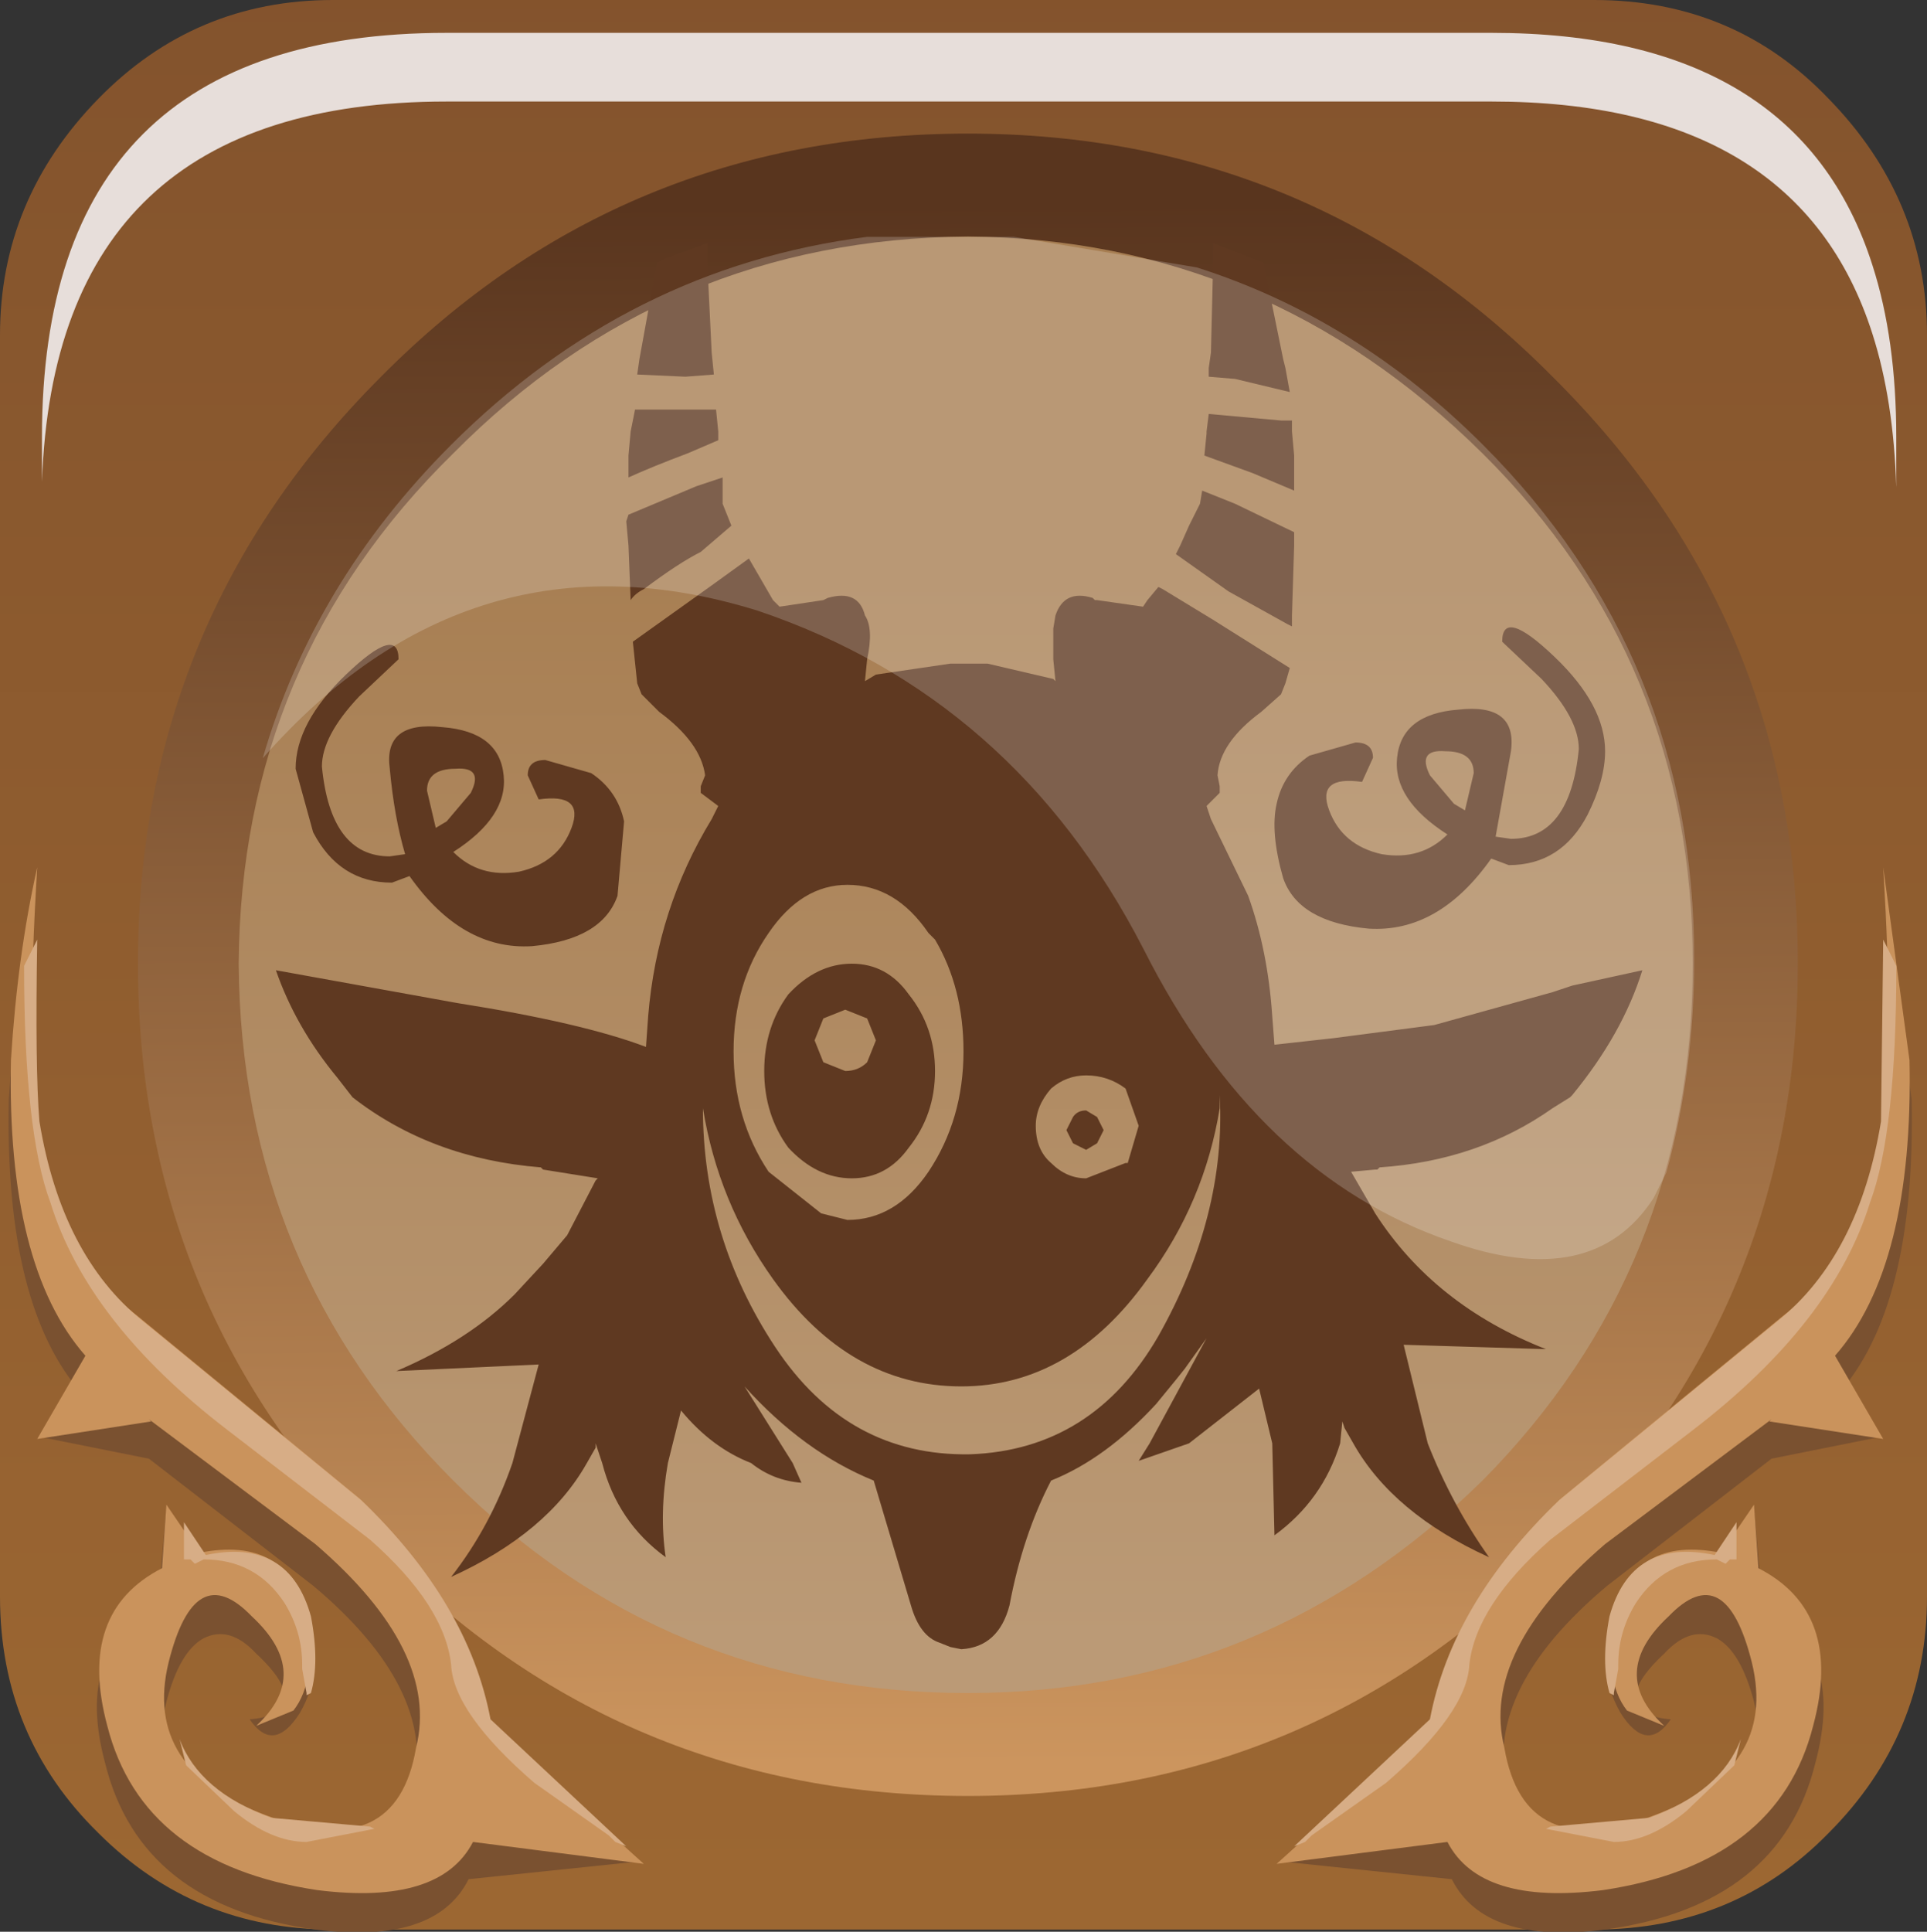 <?xml version="1.0" encoding="UTF-8" standalone="no"?>
<svg xmlns:xlink="http://www.w3.org/1999/xlink" height="66.15px" width="66.0px" xmlns="http://www.w3.org/2000/svg">
  <rect width="100%" height="100%" fill="#333333" stroke="none"/>
  <g transform="matrix(1.5, 0.0, 0.0, 1.5, -0.15, 0.0)">
    <use height="44.1" transform="matrix(1.0, 0.0, 0.0, 1.0, 0.1, 0.0)" width="44.0" xlink:href="#shape0"/>
    <use height="8.6" transform="matrix(1.208, 0.0, 0.0, 1.206, 1.058, 0.75)" width="35.05" xlink:href="#sprite0"/>
    <use height="20.15" transform="matrix(1.159, 0.0, 0.0, 1.161, 6.1, 5.35)" width="28.2" xlink:href="#sprite1"/>
  </g>
  <defs>
    <g id="shape0" transform="matrix(1.0, 0.0, 0.0, 1.0, -0.1, 0.0)">
      <path d="M7.65 8.2 Q13.5 2.25 21.9 2.25 30.25 2.25 36.15 8.2 42.0 14.1 42.0 22.45 42.0 30.8 36.15 36.75 30.25 42.65 21.9 42.65 13.5 42.65 7.65 36.75 1.7 30.8 1.7 22.45 1.7 14.1 7.65 8.2" fill="url(#gradient0)" fill-rule="evenodd" stroke="none"/>
      <path d="M22.1 4.7 Q14.9 4.7 9.8 9.8 4.75 14.95 4.75 22.05 4.75 29.25 9.8 34.35 14.85 39.45 22.1 39.45 29.25 39.45 34.3 34.35 39.4 29.25 39.4 22.05 39.4 14.85 34.3 9.8 29.25 4.7 22.1 4.7 M36.5 0.0 Q39.7 0.0 41.85 2.25 44.1 4.55 44.1 7.65 L44.1 36.45 Q44.1 39.6 41.85 41.85 39.7 44.05 36.5 44.05 L7.7 44.05 Q4.55 44.05 2.35 41.85 0.1 39.65 0.1 36.45 L0.1 7.65 Q0.1 4.55 2.35 2.25 4.55 0.0 7.7 0.0 L36.5 0.0" fill="url(#gradient1)" fill-rule="evenodd" stroke="none"/>
      <path d="M41.15 22.0 Q41.15 29.85 35.55 35.4 30.05 41.0 22.2 41.0 14.3 41.0 8.8 35.4 3.25 29.85 3.25 22.0 3.25 14.15 8.8 8.6 14.3 3.05 22.2 3.05 30.05 3.05 35.55 8.6 41.15 14.15 41.15 22.0 M33.95 10.35 Q29.0 5.45 22.2 5.4 15.3 5.45 10.45 10.35 5.6 15.1 5.55 22.0 5.6 28.95 10.45 33.8 15.3 38.65 22.2 38.65 29.0 38.65 33.95 33.8 38.75 28.95 38.75 22.0 38.75 15.1 33.95 10.35" fill="url(#gradient2)" fill-rule="evenodd" stroke="none"/>
      <path d="M0.3 25.1 Q0.45 22.65 0.9 20.65 0.65 24.85 0.9 26.5 1.25 29.5 3.2 30.95 L8.2 35.1 Q10.7 37.45 11.1 40.2 L14.65 42.5 10.8 42.9 Q10.05 44.4 7.3 44.05 3.3 43.5 2.5 40.25 1.8 37.65 3.7 36.65 L3.9 34.45 4.6 36.3 Q6.6 35.9 7.05 37.0 7.55 38.05 6.95 39.1 6.35 40.05 5.8 39.25 6.5 39.2 6.6 38.8 6.65 38.4 5.95 37.75 5.35 37.1 4.75 37.4 4.2 37.7 3.9 38.85 3.3 41.3 6.15 42.4 9.1 43.5 9.55 40.8 10.05 38.55 7.25 36.2 L3.5 33.3 1.0 32.8 2.0 31.85 Q0.2 29.85 0.3 25.1" fill="#7a5130" fill-rule="evenodd" stroke="none"/>
      <path d="M0.35 24.2 Q0.5 21.8 0.95 19.8 0.7 23.95 0.95 25.55 1.3 28.55 3.25 30.05 L8.3 34.2 Q10.75 36.55 11.15 39.25 L14.8 42.55 10.9 42.05 Q10.15 43.5 7.35 43.15 3.35 42.55 2.55 39.4 1.85 36.8 3.8 35.8 L3.9 34.35 4.65 35.45 Q6.65 35.05 7.1 36.85 7.35 38.35 6.8 39.05 L5.95 39.4 Q7.25 38.2 5.85 36.9 4.55 35.55 3.95 37.95 3.35 40.4 6.2 41.45 9.15 42.55 9.6 39.9 10.15 37.7 7.3 35.25 L3.5 32.4 3.55 32.45 0.95 32.85 2.05 30.95 Q0.25 28.9 0.35 24.2" fill="#ca935c" fill-rule="evenodd" stroke="none"/>
      <path d="M0.95 21.45 Q0.9 24.4 1.0 25.6 1.5 28.65 3.35 30.15 L8.35 34.25 Q10.8 36.6 11.3 39.25 L14.4 42.15 14.15 42.05 14.0 41.9 12.3 40.7 Q10.45 39.1 10.4 38.0 10.25 36.65 8.55 35.15 L5.3 32.65 Q2.1 30.2 1.25 27.45 0.65 25.85 0.65 22.05 L0.95 21.45 M6.6 36.6 Q5.95 35.6 4.75 35.6 L4.55 35.7 4.45 35.6 4.3 35.6 4.3 34.75 4.8 35.5 Q6.7 35.1 7.2 36.9 7.4 37.95 7.2 38.65 L7.1 38.7 7.1 38.65 7.0 38.1 7.0 38.0 Q7.0 37.25 6.6 36.6 M4.35 40.3 L4.2 39.7 Q4.65 40.9 6.3 41.5 L8.55 41.7 8.65 41.75 7.1 42.05 Q6.3 42.05 5.45 41.35 L4.35 40.3" fill="#d7ad86" fill-rule="evenodd" stroke="none"/>
      <path d="M43.75 25.1 Q43.85 29.85 42.05 31.85 L43.05 32.8 40.55 33.3 36.8 36.2 Q34.0 38.55 34.5 40.8 34.95 43.5 37.9 42.4 40.75 41.3 40.15 38.85 39.85 37.7 39.3 37.4 38.7 37.1 38.1 37.75 37.4 38.4 37.45 38.8 37.55 39.2 38.25 39.25 37.7 40.05 37.1 39.1 36.5 38.05 37.0 37.0 37.45 35.9 39.45 36.3 L40.15 34.45 40.35 36.65 Q42.25 37.65 41.55 40.25 40.75 43.5 36.75 44.05 34.0 44.4 33.25 42.9 L29.4 42.5 32.95 40.2 Q33.35 37.45 35.85 35.1 L40.85 30.95 Q42.8 29.5 43.15 26.5 43.4 24.85 43.15 20.65 L43.75 25.1" fill="#7a5130" fill-rule="evenodd" stroke="none"/>
      <path d="M43.7 24.2 Q43.8 28.9 42.0 30.95 L43.1 32.85 40.5 32.45 40.55 32.4 36.75 35.25 Q33.9 37.7 34.45 39.9 34.9 42.55 37.85 41.45 40.7 40.4 40.1 37.95 39.5 35.55 38.2 36.9 36.8 38.2 38.1 39.4 L37.25 39.05 Q36.7 38.35 36.95 36.85 37.4 35.05 39.4 35.45 L40.15 34.35 40.25 35.8 Q42.2 36.8 41.5 39.4 40.7 42.55 36.7 43.15 33.9 43.5 33.15 42.05 L29.25 42.55 32.9 39.25 Q33.3 36.55 35.75 34.2 L40.8 30.05 Q42.75 28.55 43.1 25.55 43.35 23.95 43.1 19.8 L43.7 24.2" fill="#ca935c" fill-rule="evenodd" stroke="none"/>
      <path d="M37.45 36.6 Q37.05 37.25 37.05 38.0 L37.05 38.1 36.95 38.65 36.95 38.7 36.85 38.65 Q36.65 37.95 36.85 36.9 37.35 35.1 39.25 35.5 L39.75 34.75 39.75 35.6 39.6 35.6 39.5 35.7 39.3 35.6 Q38.1 35.6 37.45 36.6 M43.1 21.45 L43.4 22.05 Q43.4 25.85 42.8 27.45 41.95 30.2 38.75 32.65 L35.5 35.15 Q33.8 36.65 33.65 38.0 33.6 39.1 31.75 40.7 L30.05 41.9 29.9 42.05 29.65 42.15 32.75 39.25 Q33.25 36.6 35.7 34.25 L40.7 30.15 Q42.55 28.65 43.05 25.6 L43.1 21.45 M39.7 40.3 L38.6 41.35 Q37.75 42.05 36.95 42.05 L35.4 41.75 35.5 41.7 37.75 41.5 Q39.4 40.9 39.85 39.7 L39.7 40.3" fill="#d7ad86" fill-rule="evenodd" stroke="none"/>
      <path d="M27.8 5.55 L28.95 6.0 29.4 8.2 29.45 8.4 29.55 8.95 28.3 8.65 27.7 8.6 27.7 8.4 27.75 8.05 27.8 6.0 27.8 5.9 27.8 5.55 M27.55 11.2 L28.3 11.5 29.65 12.15 29.65 12.45 29.6 14.05 29.6 14.3 29.5 14.25 28.15 13.5 26.95 12.65 27.05 12.45 27.25 12.0 27.5 11.5 27.55 11.2 M27.65 9.9 L27.65 9.85 27.7 9.45 29.35 9.6 29.6 9.6 29.6 9.85 29.65 10.4 29.65 11.2 28.7 10.8 27.6 10.4 27.65 9.9 M27.8 14.15 L29.55 15.25 29.45 15.6 29.35 15.85 28.9 16.25 Q27.95 16.95 27.9 17.7 L27.95 17.95 27.95 18.1 27.65 18.4 27.75 18.7 28.6 20.45 Q29.05 21.7 29.15 23.2 L29.2 23.85 30.55 23.7 32.85 23.4 35.55 22.65 36.0 22.5 37.6 22.15 Q37.15 23.6 36.0 25.0 L35.95 25.05 35.55 25.3 Q33.85 26.5 31.6 26.65 L31.55 26.7 31.5 26.7 30.95 26.75 31.5 27.7 Q32.85 29.8 35.4 30.8 L32.15 30.7 32.7 32.95 Q33.25 34.35 34.1 35.55 31.9 34.55 31.0 32.95 L30.8 32.6 30.75 32.45 30.7 32.95 Q30.3 34.25 29.2 35.05 L29.15 32.95 28.85 31.7 27.25 32.95 26.1 33.35 26.35 32.95 27.65 30.55 27.15 31.25 26.95 31.5 26.5 32.05 Q25.35 33.3 24.1 33.8 23.45 35.05 23.15 36.65 22.9 37.6 22.05 37.65 L21.8 37.6 21.55 37.5 Q21.1 37.35 20.9 36.65 L20.05 33.8 Q18.45 33.15 17.1 31.65 L18.2 33.4 18.4 33.85 Q17.75 33.8 17.25 33.4 16.35 33.05 15.65 32.2 L15.35 33.4 Q15.15 34.55 15.3 35.55 14.2 34.75 13.85 33.4 L13.7 32.95 13.7 33.05 13.5 33.4 Q12.6 35.0 10.4 36.0 11.3 34.85 11.8 33.4 L12.4 31.15 9.15 31.3 Q10.8 30.6 11.85 29.55 L12.5 28.85 13.05 28.2 13.7 26.95 13.75 26.9 12.5 26.7 12.45 26.65 Q9.95 26.45 8.15 25.05 L7.8 24.6 Q6.85 23.45 6.4 22.15 L10.55 22.9 Q13.4 23.35 14.85 23.9 L14.9 23.2 Q15.1 20.75 16.35 18.7 L16.5 18.4 16.1 18.1 16.1 17.95 16.2 17.7 Q16.1 16.95 15.15 16.25 L14.75 15.85 14.65 15.6 14.55 14.65 16.3 13.4 17.2 12.75 17.75 13.7 17.9 13.85 18.9 13.7 19.0 13.65 Q19.7 13.45 19.85 14.05 20.05 14.35 19.9 15.05 L19.85 15.55 20.1 15.4 21.8 15.15 21.95 15.15 22.05 15.15 22.65 15.15 24.15 15.5 24.2 15.55 24.15 15.05 24.15 14.85 24.15 14.4 24.15 14.35 24.2 14.05 Q24.4 13.45 25.05 13.65 L25.1 13.7 25.15 13.7 26.2 13.85 26.3 13.7 26.55 13.4 26.65 13.45 27.8 14.15 M30.0 17.25 L31.05 16.95 Q31.45 16.95 31.45 17.3 L31.2 17.85 Q30.15 17.7 30.45 18.5 30.75 19.3 31.65 19.5 32.55 19.65 33.15 19.05 31.9 18.25 32.0 17.3 32.1 16.3 33.4 16.2 34.75 16.05 34.6 17.15 L34.25 19.1 34.6 19.15 Q35.95 19.15 36.15 17.1 36.15 16.4 35.3 15.5 L34.4 14.65 Q34.4 13.85 35.6 15.0 36.75 16.1 36.75 17.15 36.75 17.8 36.35 18.6 35.75 19.75 34.55 19.75 L34.15 19.6 Q32.95 21.3 31.35 21.2 29.75 21.05 29.4 20.05 29.1 19.0 29.25 18.35 29.4 17.65 30.0 17.25 M22.1 24.0 Q22.1 22.55 21.45 21.45 L21.3 21.3 Q20.55 20.2 19.45 20.2 18.4 20.2 17.65 21.3 16.85 22.45 16.85 24.0 16.85 25.55 17.65 26.75 L18.85 27.7 19.45 27.85 Q20.55 27.85 21.3 26.75 22.1 25.55 22.1 24.0 M21.45 24.45 Q21.45 25.45 20.85 26.2 20.35 26.9 19.55 26.9 18.75 26.9 18.1 26.2 17.55 25.45 17.55 24.45 17.55 23.45 18.1 22.7 18.75 22.0 19.55 22.0 20.35 22.0 20.85 22.7 21.45 23.45 21.45 24.45 M33.75 17.65 Q33.75 17.15 33.1 17.15 32.45 17.1 32.75 17.7 L33.3 18.35 33.55 18.5 33.75 17.65 M16.25 5.55 L16.25 6.0 16.35 8.05 16.4 8.55 15.75 8.6 14.65 8.55 14.7 8.2 15.1 6.0 15.3 5.9 16.25 5.55 M14.45 10.4 L14.5 9.85 14.6 9.35 15.75 9.35 16.45 9.35 16.5 9.85 16.5 9.9 16.5 10.05 15.8 10.35 Q15.0 10.65 14.45 10.9 L14.45 10.4 M18.9 23.25 L18.7 23.75 18.9 24.25 19.4 24.45 Q19.7 24.45 19.9 24.25 L20.1 23.75 19.9 23.25 19.4 23.05 18.9 23.25 M9.85 18.05 L10.05 18.9 10.3 18.75 10.85 18.1 Q11.15 17.5 10.5 17.55 9.85 17.55 9.85 18.05 M8.0 15.4 Q9.2 14.25 9.2 15.05 L8.3 15.9 Q7.45 16.8 7.45 17.5 7.65 19.55 9.0 19.55 L9.35 19.5 Q9.1 18.65 9.0 17.55 8.85 16.45 10.2 16.6 11.5 16.7 11.6 17.7 11.7 18.65 10.45 19.45 11.05 20.05 11.95 19.9 12.85 19.7 13.15 18.9 13.45 18.1 12.4 18.25 L12.15 17.7 Q12.15 17.35 12.55 17.35 L13.6 17.65 Q14.2 18.05 14.35 18.75 L14.2 20.45 Q13.85 21.45 12.25 21.6 10.65 21.7 9.45 20.0 L9.05 20.15 Q7.85 20.15 7.25 19.0 L6.85 17.55 Q6.85 16.5 8.0 15.4 M14.4 11.9 L14.45 11.75 16.0 11.1 16.6 10.9 16.6 11.5 16.8 12.0 16.1 12.6 Q15.6 12.85 14.8 13.45 14.6 13.55 14.5 13.7 L14.45 12.45 14.4 11.9 M17.8 30.75 Q19.45 33.25 22.25 33.2 25.05 33.1 26.55 30.5 28.1 27.75 27.95 25.0 L27.95 25.3 Q27.6 27.45 26.3 29.2 24.55 31.65 22.05 31.65 19.5 31.65 17.75 29.2 16.5 27.45 16.15 25.3 16.15 28.25 17.8 30.75 M26.1 25.7 L25.8 24.85 Q25.4 24.55 24.9 24.55 24.45 24.55 24.1 24.85 23.75 25.25 23.75 25.7 23.75 26.25 24.1 26.55 24.45 26.9 24.9 26.9 L25.8 26.55 25.85 26.55 26.1 25.7 M25.15 25.5 L25.3 25.8 25.15 26.1 24.9 26.25 24.6 26.1 24.45 25.8 24.6 25.5 Q24.7 25.35 24.9 25.35 L25.15 25.5" fill="#5f3921" fill-rule="evenodd" stroke="none"/>
    </g>
    <linearGradient gradientTransform="matrix(0.0, -0.015, -0.019, 0.0, 21.95, 25.45)" gradientUnits="userSpaceOnUse" id="gradient0" spreadMethod="pad" x1="-819.2" x2="819.2">
      <stop offset="0.012" stop-color="#bb9a76"/>
      <stop offset="1.0" stop-color="#a87f53"/>
    </linearGradient>
    <linearGradient gradientTransform="matrix(0.0, -0.034, -0.055, 0.0, 22.5, 16.35)" gradientUnits="userSpaceOnUse" id="gradient1" spreadMethod="pad" x1="-819.2" x2="819.2">
      <stop offset="0.02" stop-color="#9c6732"/>
      <stop offset="1.0" stop-color="#7d4e2b"/>
    </linearGradient>
    <linearGradient gradientTransform="matrix(1.0E-4, 0.022, -0.023, 1.0E-4, 22.25, 22.25)" gradientUnits="userSpaceOnUse" id="gradient2" spreadMethod="pad" x1="-819.2" x2="819.2">
      <stop offset="0.012" stop-color="#59351e"/>
      <stop offset="1.0" stop-color="#cc955e"/>
    </linearGradient>
    <g id="sprite0" transform="matrix(1.0, 0.0, 0.0, 1.0, 0.2, 0.0)">
      <use height="8.6" transform="matrix(1.0, 0.0, 0.0, 1.0, -0.2, 0.0)" width="35.05" xlink:href="#shape1"/>
    </g>
    <g id="shape1" transform="matrix(1.0, 0.0, 0.0, 1.0, 0.2, 0.0)">
      <path d="M34.4 4.4 Q34.85 5.8 34.85 7.65 L34.85 8.6 Q34.8 6.95 34.4 5.7 33.0 1.3 27.2 1.3 L7.45 1.3 Q0.05 1.3 -0.2 8.5 L-0.2 7.65 Q-0.2 0.0 7.45 0.0 L27.2 0.0 Q33.0 0.0 34.4 4.4" fill="#e7deda" fill-rule="evenodd" stroke="none"/>
    </g>
    <g id="sprite1" transform="matrix(1.0, 0.0, 0.0, 1.0, 0.0, 0.0)">
      <use height="20.15" transform="matrix(1.0, 0.0, 0.0, 1.0, 0.0, 0.0)" width="28.2" xlink:href="#shape2"/>
    </g>
    <g id="shape2" transform="matrix(1.0, 0.0, 0.0, 1.0, 0.0, 0.0)">
      <path d="M27.65 18.45 L27.4 18.95 Q26.2 20.8 23.4 19.8 19.6 18.5 17.35 14.05 14.8 9.1 9.75 7.4 4.1 5.65 0.0 10.3 1.0 6.85 3.7 4.15 7.2 0.65 11.9 0.05 L14.8 0.05 18.4 0.65 Q21.55 1.65 24.05 4.15 28.2 8.3 28.2 14.25 28.2 16.45 27.65 18.45" fill="#ffffff" fill-opacity="0.196" fill-rule="evenodd" stroke="none"/>
    </g>
  </defs>
</svg>
